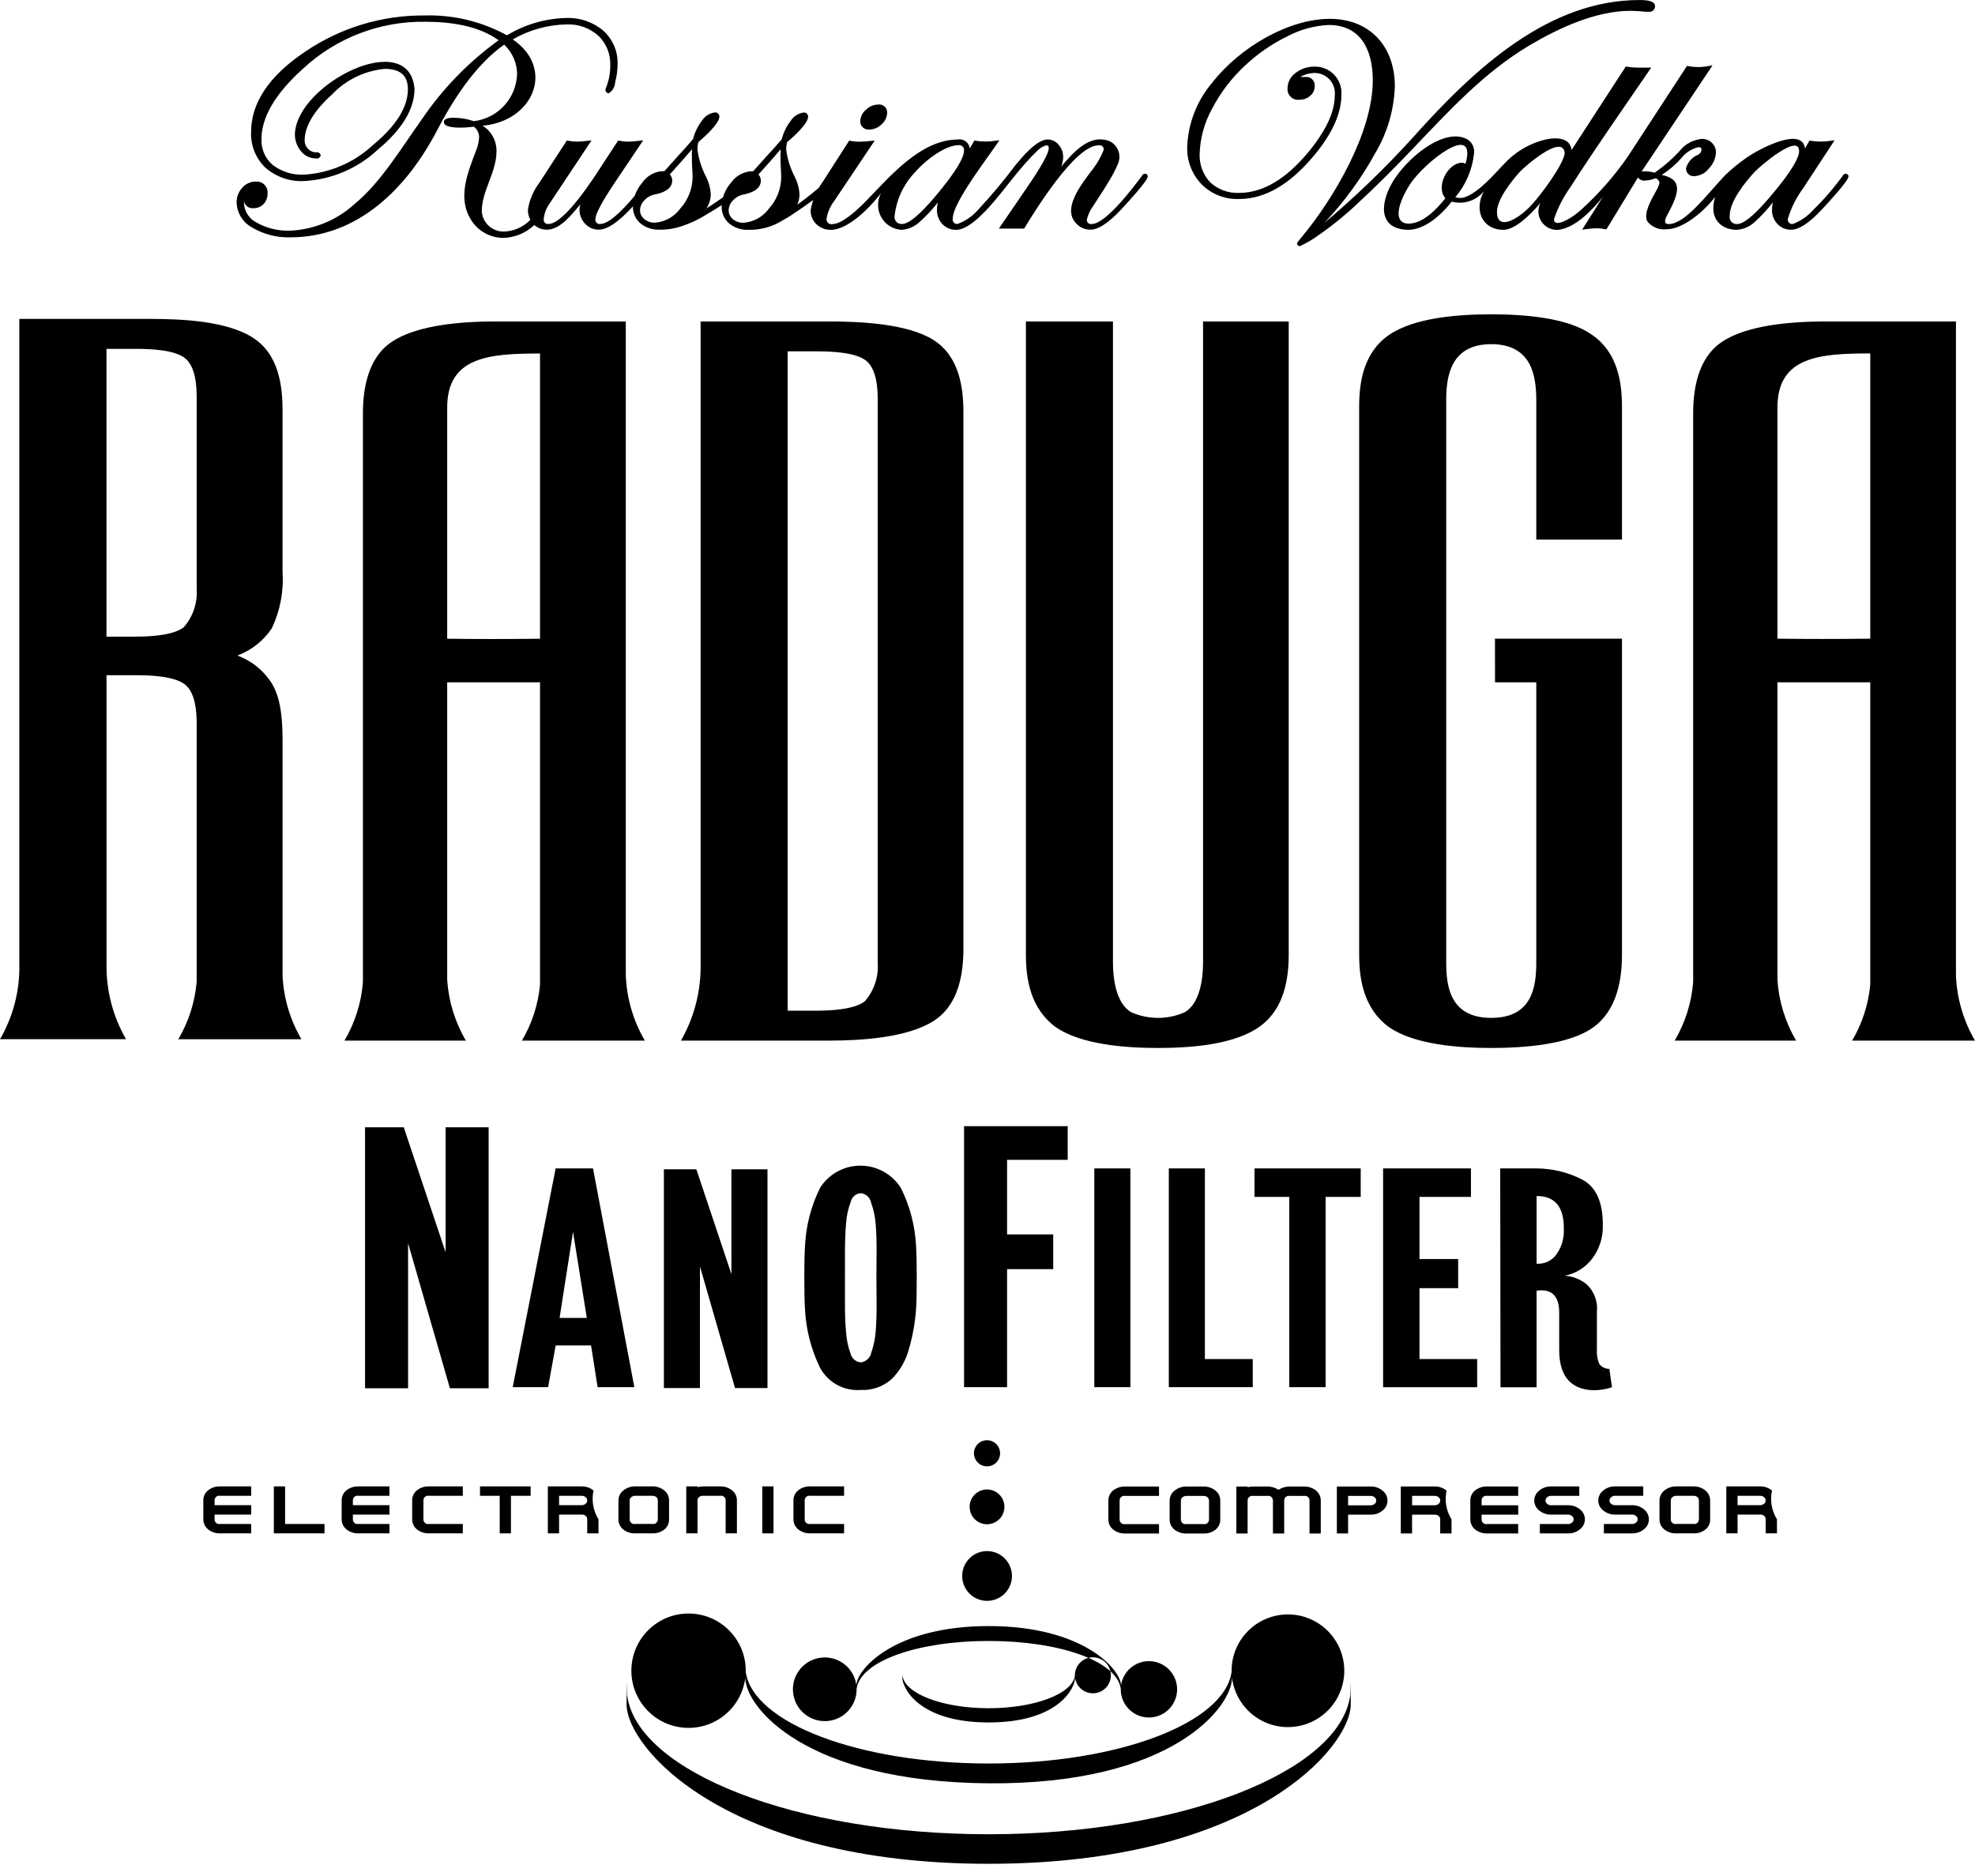 <?xml version="1.0" encoding="UTF-8"?>
<svg width="160px" height="152px" viewBox="0 0 160 152" version="1.1" xmlns="http://www.w3.org/2000/svg" xmlns:xlink="http://www.w3.org/1999/xlink">
    <!-- Generator: sketchtool 48.2 (47327) - http://www.bohemiancoding.com/sketch -->
    <title>BB9B0149-3448-4052-B569-8B10466BC423</title>
    <desc>Created with sketchtool.</desc>
    <defs></defs>
    <g id="Symbols" stroke="none" stroke-width="1" fill="none" fill-rule="evenodd">
        <g id="Logo/Raduga-nano-filter" fill="#000000" fill-rule="nonzero">
            <g id="Shape">
                <path d="M64.59,16.587 C65.424,15.987 66.182,15.35 66.531,15.059 C66.596,14.958 66.715,14.906 66.832,14.927 C66.892,14.937 66.946,14.972 66.978,15.023 C67.011,15.075 67.02,15.138 67.003,15.196 C66.921,15.549 64.793,16.97 64.477,17.187 C64.218,17.367 63.864,17.599 63.475,17.812 C62.631,18.361 61.641,18.643 60.634,18.621 C60.066,18.646 59.509,18.462 59.069,18.102 C58.669,17.756 58.447,17.248 58.465,16.72 C58.483,16.014 58.75,15.337 59.219,14.809 C59.588,14.273 60.179,13.931 60.828,13.878 L61.013,13.878 L62.054,12.715 C62.492,12.252 62.915,11.766 63.332,11.284 C63.469,10.741 63.716,10.232 64.058,9.788 C64.289,9.422 64.67,9.176 65.099,9.117 C65.196,9.107 65.293,9.14 65.363,9.207 C65.434,9.274 65.471,9.369 65.465,9.466 C65.465,10.04 64.207,11.142 63.757,11.529 C63.715,11.721 63.691,11.917 63.688,12.113 C63.789,12.893 64.029,13.648 64.396,14.343 C64.613,14.774 64.741,15.246 64.769,15.728 C64.771,16.024 64.71,16.318 64.59,16.59 L64.59,16.587 Z M63.248,12.095 C62.658,12.786 62.051,13.464 61.444,14.138 C61.569,14.272 61.638,14.447 61.638,14.629 C61.638,15.373 60.817,15.647 60.218,15.764 C59.894,15.828 59.599,15.996 59.38,16.243 C59.168,16.449 59.043,16.728 59.03,17.023 C59.023,17.305 59.148,17.574 59.367,17.752 C59.614,17.955 59.926,18.06 60.245,18.049 C61.067,17.984 61.819,17.561 62.299,16.891 C62.924,16.2 63.276,15.305 63.288,14.374 C63.288,14.136 63.278,13.898 63.26,13.66 C63.233,13.308 63.232,12.941 63.232,12.592 C63.236,12.43 63.239,12.262 63.248,12.096 L63.248,12.095 Z M105.348,6.238 L105.755,6.238 C105.961,6.215 106.167,6.287 106.314,6.434 C106.461,6.581 106.533,6.787 106.509,6.993 C106.508,7.292 106.373,7.575 106.141,7.764 C105.904,7.973 105.598,8.086 105.283,8.08 C105.022,8.118 104.758,8.033 104.567,7.851 C104.377,7.669 104.281,7.409 104.307,7.147 C104.314,6.648 104.562,6.183 104.973,5.899 C105.411,5.564 105.95,5.388 106.502,5.399 C107.101,5.386 107.677,5.626 108.09,6.061 C108.503,6.495 108.714,7.083 108.671,7.681 C108.671,9.739 107.294,11.693 105.974,13.15 C104.51,14.76 102.635,16.124 100.376,16.124 C99.245,16.166 98.147,15.736 97.347,14.936 C96.559,14.117 96.137,13.015 96.178,11.88 C96.256,9.982 96.964,8.165 98.19,6.716 C100.532,3.722 104.497,1.527 107.723,1.527 C111.049,1.527 112.999,3.841 112.999,6.966 C112.942,8.876 112.401,10.74 111.427,12.383 C110.293,14.448 108.899,16.359 107.279,18.069 C109.823,15.924 112.22,13.612 114.457,11.148 C119.58,5.4 125.53,0.002 132.827,0.002 C133.153,0.002 134.08,0.002 134.08,0.502 C134.082,0.637 134.024,0.766 133.921,0.854 C133.817,0.941 133.681,0.977 133.548,0.952 L133.315,0.952 C132.913,0.907 132.509,0.881 132.105,0.876 C129.293,0.876 126.316,2.254 123.94,3.657 C120.192,5.88 117.365,9.009 114.373,12.135 C112.962,13.611 111.516,15.074 110.012,16.456 C109.028,17.392 107.974,18.251 106.859,19.027 C106.376,19.385 105.856,19.692 105.31,19.942 C105.249,19.947 105.19,19.925 105.147,19.883 C105.103,19.84 105.08,19.782 105.082,19.721 L105.082,19.671 L105.115,19.631 C105.216,19.504 105.319,19.376 105.42,19.248 C108.027,16.138 111.213,10.733 111.213,6.519 C111.213,4.047 110.245,2.024 107.64,2.024 C106.485,2.079 105.356,2.386 104.332,2.923 C103.07,3.534 101.908,4.333 100.886,5.292 C99.787,6.305 98.873,7.501 98.184,8.828 C97.573,9.937 97.231,11.175 97.187,12.44 C97.142,13.304 97.452,14.149 98.046,14.778 C98.684,15.366 99.533,15.673 100.4,15.627 C102.779,15.627 104.727,13.893 106.141,12.143 C107.106,10.942 108.134,9.329 108.134,7.728 C108.183,7.265 108.034,6.803 107.723,6.456 C107.412,6.11 106.968,5.912 106.502,5.912 C106.211,5.915 105.923,5.972 105.652,6.081 C105.546,6.122 105.444,6.173 105.347,6.234 L105.348,6.238 Z M71.87,9.153 C71.855,9.509 71.692,9.843 71.42,10.073 C71.164,10.336 70.815,10.487 70.448,10.494 C70.249,10.524 70.048,10.461 69.901,10.324 C69.754,10.187 69.678,9.99 69.693,9.79 C69.713,9.438 69.881,9.111 70.156,8.891 C70.419,8.629 70.773,8.479 71.144,8.471 C71.336,8.443 71.53,8.504 71.671,8.636 C71.812,8.768 71.886,8.958 71.871,9.151 L71.87,9.153 Z M56.067,12.089 C55.478,12.779 54.871,13.458 54.264,14.132 C54.389,14.265 54.458,14.441 54.458,14.623 C54.458,15.367 53.637,15.64 53.037,15.758 C52.713,15.822 52.419,15.99 52.2,16.236 C51.987,16.442 51.862,16.721 51.85,17.017 C51.843,17.299 51.968,17.568 52.187,17.746 C52.434,17.948 52.746,18.054 53.065,18.042 C53.887,17.978 54.639,17.554 55.119,16.884 C55.744,16.194 56.095,15.299 56.108,14.368 C56.108,14.129 56.098,13.891 56.08,13.654 C56.054,13.302 56.051,12.935 56.051,12.586 C56.051,12.422 56.051,12.254 56.064,12.088 L56.067,12.089 Z M41.534,3.189 C44.999,5.539 43.225,9.828 39.096,10.184 C39.811,10.629 40.239,11.417 40.223,12.259 C40.223,13.971 39.03,15.452 39.03,17.121 C39.094,18.083 39.921,18.814 40.884,18.759 C41.672,18.719 42.416,18.381 42.964,17.813 C42.831,17.56 42.763,17.278 42.768,16.991 C42.892,16.191 43.215,15.435 43.706,14.791 L45.922,11.386 L46.012,11.401 C46.244,11.445 46.479,11.47 46.715,11.476 C47.005,11.476 47.33,11.435 47.619,11.405 L47.924,11.373 L44.528,16.485 C44.259,16.85 44.095,17.28 44.052,17.73 C44.027,17.84 44.058,17.956 44.134,18.039 C44.211,18.122 44.323,18.162 44.435,18.146 C45.708,18.146 48.089,14.442 48.683,13.518 L50.081,11.384 L50.171,11.402 C50.39,11.446 50.614,11.471 50.838,11.476 C51.159,11.47 51.479,11.447 51.797,11.405 L52.108,11.369 L49.765,14.858 C49.426,15.363 48.237,17.143 48.237,17.756 C48.219,17.868 48.258,17.981 48.34,18.059 C48.422,18.137 48.538,18.17 48.649,18.146 C49.482,18.146 50.914,16.469 51.417,15.866 C51.555,15.477 51.763,15.116 52.03,14.8 C52.399,14.264 52.99,13.922 53.639,13.869 L53.824,13.869 L54.865,12.706 C55.302,12.243 55.726,11.757 56.143,11.275 C56.28,10.732 56.526,10.223 56.867,9.779 C57.099,9.413 57.481,9.167 57.91,9.108 C58.007,9.098 58.104,9.131 58.174,9.198 C58.245,9.265 58.282,9.36 58.276,9.457 C58.276,10.031 57.018,11.133 56.568,11.52 C56.525,11.712 56.502,11.908 56.498,12.104 C56.6,12.884 56.84,13.639 57.206,14.334 C57.424,14.766 57.551,15.237 57.58,15.719 C57.581,16.134 57.459,16.541 57.229,16.887 C58.14,16.32 58.988,15.69 59.369,15.407 C59.44,15.31 59.562,15.265 59.678,15.293 C59.737,15.306 59.787,15.344 59.817,15.397 C59.846,15.45 59.852,15.512 59.833,15.569 C59.729,15.916 57.521,17.207 57.193,17.405 C56.58,17.792 55.921,18.101 55.231,18.324 C54.655,18.52 54.05,18.617 53.442,18.611 C52.874,18.636 52.317,18.452 51.877,18.093 C51.48,17.749 51.258,17.246 51.273,16.721 L51.192,16.811 C50.603,17.44 49.444,18.609 48.508,18.609 C48.089,18.613 47.689,18.44 47.405,18.132 C47.103,17.819 46.938,17.398 46.948,16.964 C46.951,16.826 46.973,16.69 47.013,16.558 C46.384,17.297 45.406,18.609 44.316,18.609 C43.938,18.618 43.571,18.483 43.289,18.232 C42.612,18.875 41.722,19.246 40.789,19.274 C39.707,19.279 38.703,18.713 38.146,17.786 C37.036,16.006 37.905,13.952 38.574,12.18 C38.716,11.84 38.797,11.479 38.815,11.111 C38.813,10.778 38.654,10.466 38.387,10.267 C38.083,10.296 37.731,10.339 37.434,10.339 C37.136,10.339 35.958,10.373 35.958,9.889 C35.958,9.543 36.536,9.542 36.767,9.542 C37.318,9.544 37.864,9.638 38.385,9.818 C40.367,9.584 41.868,7.915 41.89,5.919 C41.859,5.071 41.506,4.267 40.902,3.672 L40.848,3.613 C38.502,5.267 36.695,8.089 35.394,10.591 C32.991,15.19 29.036,19.229 23.529,19.229 C22.447,19.265 21.376,18.993 20.443,18.443 C19.684,18.044 19.197,17.269 19.169,16.412 C19.16,15.971 19.321,15.545 19.618,15.22 C19.886,14.901 20.28,14.716 20.697,14.714 C20.966,14.682 21.236,14.776 21.427,14.969 C21.617,15.163 21.708,15.433 21.673,15.702 C21.68,16.008 21.566,16.305 21.356,16.528 C21.15,16.748 20.86,16.871 20.558,16.866 C20.183,16.921 19.832,16.67 19.763,16.298 C19.763,16.362 19.763,16.416 19.763,16.44 C19.787,17.12 20.181,17.732 20.79,18.036 C21.617,18.498 22.555,18.724 23.502,18.689 C25.473,18.6 27.347,17.813 28.792,16.47 C30.859,14.773 32.6,11.858 34.149,9.705 C35.836,7.207 37.95,5.027 40.395,3.263 C38.731,2.053 36.426,1.763 34.433,1.763 C30.795,1.711 27.276,3.055 24.599,5.518 C23.018,6.934 21.183,9 21.183,11.266 C21.146,12.072 21.486,12.849 22.102,13.369 C22.831,13.922 23.731,14.199 24.644,14.15 C26.709,14.021 28.666,13.183 30.184,11.778 C31.501,10.69 33.044,9.081 33.044,7.243 C33.044,6.02 32.315,5.581 31.163,5.581 C29.554,5.731 28.053,6.454 26.932,7.618 C25.905,8.544 24.678,9.915 24.678,11.393 C24.677,11.643 24.778,11.882 24.956,12.057 C25.125,12.242 25.365,12.347 25.615,12.344 C25.697,12.325 25.783,12.341 25.852,12.388 C25.922,12.434 25.969,12.508 25.982,12.591 C25.964,12.676 25.912,12.751 25.837,12.797 C25.763,12.844 25.673,12.858 25.588,12.837 C25.118,12.835 24.675,12.62 24.383,12.252 C24.051,11.855 23.876,11.351 23.89,10.834 C24.076,6.758 33.153,2.21 33.582,7.194 C33.582,9.227 32.028,10.947 30.562,12.167 C28.934,13.671 26.831,14.557 24.618,14.67 C23.481,14.724 22.368,14.337 21.509,13.591 C20.723,12.845 20.298,11.797 20.341,10.715 C20.341,7.822 22.488,5.681 24.732,4.18 C27.578,2.249 30.943,1.228 34.382,1.253 C36.714,1.182 39.023,1.737 41.069,2.86 C42.518,1.982 44.172,1.499 45.866,1.457 C46.963,1.41 48.037,1.777 48.875,2.486 C49.646,3.18 50.07,4.18 50.032,5.216 C50.027,5.709 49.96,6.2 49.833,6.677 C49.815,7.031 49.629,7.355 49.333,7.55 C49.258,7.556 49.185,7.531 49.13,7.479 C49.076,7.427 49.047,7.355 49.05,7.28 C49.054,7.226 49.067,7.174 49.089,7.124 C49.326,6.544 49.445,5.922 49.439,5.294 C49.476,4.392 49.123,3.518 48.471,2.893 C47.765,2.262 46.84,1.934 45.894,1.978 C44.362,2.009 42.863,2.428 41.537,3.196 L41.534,3.189 Z M78.095,12.232 C78.119,12.102 78.078,11.969 77.985,11.876 C77.892,11.782 77.759,11.741 77.629,11.764 C76.693,11.764 75.139,12.785 74.071,14.018 C73.182,14.969 72.622,16.181 72.475,17.475 C72.439,17.654 72.492,17.839 72.617,17.972 C72.742,18.105 72.923,18.17 73.104,18.146 C73.967,18.146 75.748,15.953 76.237,15.347 C76.711,14.76 78.092,13.022 78.092,12.232 L78.095,12.232 Z M77.597,11.298 C77.823,11.261 78.055,11.318 78.238,11.456 C78.42,11.594 78.538,11.801 78.564,12.029 L78.938,11.383 L79.038,11.402 C79.574,11.489 80.12,11.489 80.656,11.402 L80.968,11.362 C80.122,12.652 77.185,16.39 77.185,17.706 C77.158,17.819 77.187,17.938 77.263,18.025 C77.339,18.113 77.453,18.158 77.569,18.147 C78.189,17.921 78.745,17.545 79.187,17.054 C80.276,15.886 81.303,14.66 82.263,13.382 C82.789,12.753 83.971,11.3 84.877,11.3 C85.222,11.303 85.547,11.462 85.763,11.731 C86.007,12.011 86.138,12.371 86.131,12.742 C86.122,13.003 86.067,13.26 85.968,13.501 C86.915,12.398 88.277,10.769 89.923,11.455 C90.553,11.78 90.844,12.522 90.604,13.189 C90.406,13.67 90.17,14.136 89.9,14.581 C89.496,15.267 89.022,15.965 88.57,16.68 C88.324,17.01 88.147,17.385 88.047,17.783 C88.034,17.892 88.075,18.001 88.157,18.073 C88.239,18.146 88.351,18.174 88.458,18.147 C89.594,18.147 91.873,15.103 92.493,14.272 C92.534,14.159 92.638,14.081 92.758,14.075 C92.818,14.071 92.877,14.093 92.92,14.134 C92.963,14.176 92.986,14.235 92.984,14.295 C92.984,14.654 91.235,16.528 90.977,16.812 C90.408,17.433 89.262,18.609 88.346,18.609 C87.919,18.617 87.509,18.444 87.217,18.133 C85.996,16.96 87.584,14.974 88.369,13.908 C88.811,13.372 89.167,12.769 89.423,12.123 C89.426,12.014 89.377,11.91 89.292,11.842 C89.207,11.773 89.095,11.749 88.989,11.775 C87.101,11.775 83.852,17.079 83.009,18.452 L82.967,18.521 L80.921,18.521 L83.184,15.215 C83.536,14.703 84.962,12.63 84.962,12.013 C84.962,11.865 84.931,11.775 84.773,11.775 C84.457,11.861 84.175,12.041 83.964,12.292 C82.564,13.615 81.396,15.391 80.093,16.82 C79.524,17.442 78.378,18.623 77.462,18.623 C77.042,18.633 76.636,18.465 76.347,18.159 C76.048,17.84 75.889,17.414 75.905,16.977 C75.906,16.785 75.93,16.594 75.976,16.407 C75.533,16.973 75.042,17.498 74.507,17.978 C74.105,18.36 73.58,18.588 73.027,18.622 C72.337,18.58 71.717,18.188 71.383,17.582 C71.05,16.977 71.049,16.243 71.382,15.638 L71.17,15.907 C70.416,16.863 68.675,18.623 67.316,18.623 C66.882,18.634 66.462,18.472 66.147,18.173 C65.832,17.876 65.659,17.459 65.672,17.026 C65.813,16.205 66.144,15.429 66.637,14.758 L68.795,11.392 L68.889,11.41 C69.103,11.453 69.321,11.478 69.539,11.484 C69.88,11.479 70.22,11.457 70.559,11.417 L70.866,11.385 L67.596,16.266 C67.265,16.697 67.045,17.202 66.956,17.738 C66.945,17.866 66.998,17.991 67.095,18.073 C67.193,18.155 67.325,18.185 67.449,18.154 C68.16,18.154 69.287,17.187 70.189,16.259 C72.077,14.318 74.589,11.304 77.604,11.304 L77.597,11.298 Z M117.094,16.062 C116.277,15.143 117.278,13.186 118.449,13.186 C118.55,13.183 118.649,13.217 118.727,13.281 C119.716,9.721 115.331,13.191 114.196,14.982 C113.313,16.372 112.776,18.066 114.093,18.123 C115.279,18.123 116.396,16.945 117.094,16.062 Z M126.757,12.387 C126.587,10.78 123.452,13.562 123.133,13.915 C122.403,14.734 121.273,16.162 121.273,17.18 C121.273,18.636 122.782,17.924 123.938,16.75 C124.674,16.017 126.703,13.308 126.763,12.389 L126.757,12.387 Z M145.748,12.236 C145.748,10.748 142.537,13.494 142.116,13.961 C141.367,14.789 140.129,16.289 140.129,17.479 C140.093,17.658 140.145,17.843 140.27,17.976 C140.395,18.109 140.577,18.174 140.758,18.149 C141.621,18.149 143.402,15.957 143.891,15.351 C144.375,14.766 145.755,13.028 145.755,12.238 L145.748,12.236 Z M146.222,12.032 L146.596,11.387 L146.696,11.406 C147.232,11.492 147.778,11.492 148.314,11.406 L148.626,11.365 L146.067,15.269 C145.523,16.007 145.109,16.832 144.843,17.71 C144.816,17.822 144.845,17.941 144.921,18.029 C144.997,18.116 145.111,18.162 145.226,18.151 C145.847,17.924 146.402,17.549 146.844,17.058 C147.727,16.201 148.535,15.27 149.259,14.276 C149.299,14.163 149.403,14.085 149.523,14.078 C149.583,14.074 149.642,14.096 149.685,14.138 C149.729,14.18 149.752,14.238 149.75,14.298 C149.75,14.658 148.001,16.531 147.743,16.815 C147.174,17.436 146.028,18.613 145.113,18.613 C144.692,18.624 144.286,18.455 143.996,18.149 C143.697,17.83 143.538,17.404 143.553,16.967 C143.555,16.775 143.579,16.584 143.625,16.397 C143.185,16.966 142.696,17.495 142.164,17.978 C141.762,18.36 141.238,18.588 140.684,18.622 C139.552,18.622 138.371,17.813 138.951,15.952 L138.796,16.147 C138.049,17.083 136.363,18.574 135.028,18.574 C134.417,18.653 133.81,18.4 133.436,17.91 C133.148,17.246 133.756,16.215 134.182,15.441 C134.307,15.24 134.394,15.018 134.44,14.786 C134.399,14.627 134.284,14.498 134.131,14.439 C133.861,14.55 133.573,14.614 133.281,14.629 C133.054,14.662 132.828,14.566 132.695,14.38 L130.347,18.245 L130.131,18.59 L130.033,18.568 C129.806,18.52 129.574,18.495 129.342,18.495 C129.051,18.502 128.761,18.527 128.473,18.57 L128.168,18.61 C128.815,17.585 129.247,16.94 129.848,15.946 C129.078,16.923 127.659,18.463 126.238,18.622 C125.696,18.662 125.174,18.405 124.875,17.95 C124.576,17.495 124.547,16.914 124.8,16.432 C123.969,17.436 122.711,18.622 121.797,18.622 C120.089,18.622 119.37,17.022 120.221,15.489 C119.593,16.262 118.57,16.594 117.608,16.337 C116.806,17.366 115.451,18.622 114.069,18.622 C111.462,18.559 111.836,16.142 113.062,14.365 C114.348,12.501 117.135,10.313 118.895,11.301 C119.265,11.541 119.468,11.97 119.419,12.408 C119.284,13.724 118.755,14.968 117.902,15.979 C118.025,16.022 118.153,16.043 118.283,16.042 C119.5,16.042 121.391,13.727 121.82,13.318 C122.708,12.331 123.872,11.634 125.16,11.315 C126.135,11.089 127.197,11.168 127.318,12.152 L131.71,5.388 L131.8,5.404 C132.085,5.454 132.373,5.479 132.662,5.479 L133.769,5.479 L133.613,5.705 C131.468,8.835 129.258,11.989 127.208,15.183 C126.648,15.966 126.207,16.828 125.899,17.74 C125.837,18.431 127.028,17.945 128.102,16.986 C129.502,15.715 130.756,14.29 131.838,12.739 L136.67,5.337 L136.76,5.354 C137.302,5.458 137.859,5.458 138.401,5.354 L138.73,5.296 L138.55,5.576 L132.987,13.901 C133.071,13.885 133.157,13.878 133.242,13.879 C133.512,13.876 133.781,13.915 134.04,13.996 C134.87,13.424 135.625,12.751 136.287,11.991 C136.655,11.626 137.125,11.382 137.635,11.29 C137.963,11.204 138.313,11.274 138.583,11.48 C138.852,11.685 139.012,12.004 139.016,12.343 C138.992,12.821 138.798,13.275 138.467,13.621 C138.197,13.994 137.778,14.231 137.319,14.27 C137.135,14.303 136.946,14.251 136.805,14.129 C136.664,14.006 136.585,13.827 136.591,13.64 C136.719,13.144 137.076,12.738 137.552,12.547 C137.731,12.464 137.843,12.284 137.84,12.087 C137.84,11.934 137.691,11.927 137.57,11.927 C137.03,12.064 136.549,12.376 136.205,12.814 C135.743,13.342 135.208,13.8 134.617,14.175 C136.245,14.515 136.12,15.46 135.145,17.277 C135.007,17.531 134.627,18.155 135.185,18.155 C136.505,18.155 138.175,15.882 139.747,14.207 C140.263,13.706 140.82,13.248 141.41,12.836 C142.12,12.293 145.997,10.098 146.228,12.035 L146.222,12.032 Z M79.956,120.681 C80.527,120.679 81.043,121.021 81.263,121.547 C81.484,122.074 81.365,122.682 80.962,123.086 C80.559,123.491 79.952,123.613 79.425,123.396 C78.897,123.178 78.552,122.664 78.552,122.093 C78.55,121.315 79.179,120.684 79.956,120.681 Z M79.956,125.675 C80.772,125.671 81.51,126.16 81.825,126.913 C82.14,127.666 81.97,128.534 81.394,129.113 C80.818,129.691 79.951,129.866 79.196,129.555 C78.442,129.243 77.949,128.508 77.949,127.692 C77.946,126.581 78.845,125.678 79.956,125.675 Z M79.956,116.692 C80.385,116.69 80.772,116.946 80.938,117.342 C81.104,117.737 81.015,118.193 80.713,118.497 C80.411,118.801 79.955,118.893 79.559,118.73 C79.162,118.567 78.903,118.181 78.902,117.753 C78.902,117.472 79.012,117.203 79.21,117.004 C79.407,116.805 79.676,116.693 79.956,116.692 Z M87.08,135.773 C87.062,134.984 87.675,134.324 88.463,134.283 C89.251,134.242 89.928,134.836 89.991,135.622 C90.055,136.408 89.481,137.102 88.697,137.188 C87.913,137.274 87.202,136.721 87.094,135.94 C87.094,136.773 85.751,139.559 80.097,139.559 C74.443,139.559 73.104,136.772 73.104,135.94 C73.104,135.107 73.104,135.827 73.114,135.773 C73.321,137.241 76.369,138.406 80.097,138.406 C83.825,138.406 86.873,137.241 87.08,135.773 Z M90.796,136.822 C90.767,138.057 91.726,139.091 92.96,139.155 C94.194,139.219 95.255,138.289 95.354,137.057 C95.453,135.825 94.553,134.739 93.325,134.605 C92.096,134.471 90.985,135.339 90.816,136.564 C90.816,135.292 87.796,131.75 80.097,131.75 C72.398,131.75 69.379,135.292 69.379,136.564 C69.212,135.174 67.967,134.17 66.573,134.303 C65.179,134.435 64.145,135.654 64.242,137.051 C64.34,138.448 65.533,139.512 66.931,139.45 C68.33,139.388 69.424,138.221 69.397,136.822 C69.718,134.574 74.387,132.956 80.093,132.956 C85.8,132.956 90.477,134.57 90.796,136.822 Z M99.775,135.461 C99.727,132.987 101.658,130.924 104.13,130.811 C106.602,130.698 108.714,132.575 108.892,135.043 C109.069,137.511 107.248,139.671 104.785,139.913 C102.322,140.155 100.115,138.391 99.809,135.935 C99.809,138.28 95.009,144.604 80.094,144.491 C65.18,144.378 60.379,138.28 60.379,135.935 C60.071,138.429 57.831,140.221 55.331,139.977 C52.83,139.732 50.98,137.539 51.161,135.033 C51.341,132.527 53.486,130.622 55.995,130.738 C58.505,130.854 60.465,132.949 60.413,135.461 C61,139.6 69.588,142.885 80.099,142.885 C90.609,142.885 99.191,139.604 99.775,135.461 Z M109.379,137.391 C109.411,137.625 109.428,134.605 109.428,138.095 C109.428,141.586 101.393,151.011 80.097,151.011 C58.801,151.011 50.762,141.591 50.762,138.102 C50.762,134.614 50.782,137.632 50.811,137.399 C51.69,143.558 64.467,148.618 80.097,148.618 C95.728,148.618 108.504,143.551 109.382,137.395 L109.379,137.391 Z M83.111,26.046 L90.164,26.046 L90.164,78.008 C90.164,79.12 90.356,81.288 91.66,82.022 C93.032,82.623 94.594,82.623 95.966,82.022 C97.269,81.288 97.462,79.123 97.462,78.008 L97.462,26.046 L104.402,26.046 L104.402,77.342 C104.402,79.269 104.054,81.697 102.116,83.126 C100.092,84.638 96.533,84.91 93.812,84.91 C91.142,84.91 87.589,84.64 85.533,83.226 L85.523,83.219 L85.513,83.212 C83.491,81.718 83.111,79.363 83.111,77.342 L83.111,26.046 Z M128.985,27.138 C131.044,28.548 131.4,30.968 131.4,32.934 L131.4,43.72 L124.458,43.72 L124.458,32.434 C124.458,30.467 124.093,27.886 120.811,27.886 C117.528,27.886 117.162,30.467 117.162,32.434 L117.162,78.007 C117.162,80.001 117.522,82.472 120.811,82.472 C124.1,82.472 124.458,80.001 124.458,78.007 L124.458,55.285 L121.116,55.285 L121.111,51.745 L131.4,51.745 L131.4,77.342 C131.4,79.264 131.046,81.784 129.114,83.209 C127.18,84.654 123.398,84.91 120.811,84.91 C118.14,84.91 114.584,84.64 112.531,83.226 L112.52,83.219 L112.511,83.212 C110.485,81.718 110.109,79.363 110.109,77.342 L110.109,32.938 C110.109,30.967 110.468,28.543 112.536,27.133 C114.603,25.724 118.148,25.467 120.812,25.467 C123.395,25.467 127.041,25.716 128.986,27.142 L128.985,27.138 Z M8.627,28.27 L8.627,51.582 L11.037,51.582 C12.143,51.582 14.081,51.479 14.893,50.813 C15.634,49.963 16.007,48.855 15.933,47.73 L15.933,32.202 C15.933,31.316 15.861,29.756 15.022,29.049 C14.183,28.342 12.198,28.266 11.037,28.266 L8.629,28.266 L8.627,28.27 Z M14.446,84.201 C15.286,82.779 15.794,81.185 15.933,79.539 L15.933,58.644 C15.933,57.757 15.861,56.197 15.022,55.49 C14.183,54.784 12.198,54.708 11.037,54.708 L8.629,54.708 L8.629,78.292 C8.629,80.366 9.174,82.403 10.21,84.199 L0,84.199 C0.986,82.504 1.524,80.586 1.566,78.626 L1.566,25.84 L12.197,25.84 C14.804,25.84 18.333,26.015 20.431,27.324 C22.598,28.672 22.889,31.279 22.889,33.239 L22.889,46.309 C22.998,47.895 22.697,49.483 22.015,50.919 C21.339,51.924 20.364,52.692 19.229,53.115 C20.387,53.534 21.371,54.331 22.022,55.377 C22.827,56.686 22.891,58.642 22.891,60.061 L22.891,79.078 C22.982,80.883 23.506,82.641 24.419,84.201 L14.447,84.201 L14.446,84.201 Z M36.228,51.752 C38.579,51.783 41.086,51.783 43.75,51.752 L43.75,28.642 C39.615,28.642 36.228,28.911 36.228,33.024 L36.228,51.752 Z M42.278,84.321 C43.098,82.934 43.6,81.383 43.75,79.779 L43.75,55.285 L36.228,55.285 L36.228,79.383 C36.341,81.123 36.859,82.811 37.743,84.314 L27.906,84.314 C28.759,82.868 29.271,81.245 29.401,79.571 L29.401,33.516 C29.401,31.647 29.737,29.05 31.716,27.712 C33.768,26.315 37.451,26.046 40.103,26.046 L50.697,26.046 L50.697,79.036 C50.772,80.895 51.302,82.707 52.24,84.314 L42.279,84.314 L42.278,84.321 Z M63.809,28.476 L63.809,81.888 L66.217,81.888 C67.321,81.888 69.256,81.784 70.067,81.12 C70.807,80.271 71.18,79.164 71.107,78.04 L71.107,32.396 C71.107,31.51 71.034,29.952 70.196,29.249 C69.358,28.547 67.376,28.468 66.217,28.468 L63.809,28.468 L63.809,28.476 Z M55.166,84.315 C56.258,82.405 56.808,80.234 56.757,78.035 L56.757,26.046 L67.133,26.046 C69.74,26.046 73.501,26.226 75.593,27.527 C77.756,28.876 78.048,31.482 78.048,33.433 L78.048,76.842 C78.048,78.77 77.727,81.417 75.593,82.749 C73.459,84.081 69.783,84.314 67.133,84.314 L55.166,84.314 L55.166,84.315 Z M143.995,51.747 C146.345,51.778 148.853,51.778 151.516,51.747 L151.516,28.636 C147.382,28.636 143.995,28.906 143.995,33.018 L143.995,51.747 Z M150.044,84.316 C150.864,82.929 151.367,81.378 151.516,79.773 L151.516,55.285 L143.995,55.285 L143.995,79.383 C144.107,81.123 144.625,82.811 145.508,84.314 L135.671,84.314 C136.524,82.867 137.036,81.245 137.167,79.571 L137.167,33.516 C137.167,31.647 137.501,29.05 139.48,27.712 C141.533,26.315 145.216,26.046 147.868,26.046 L158.457,26.046 L158.457,79.036 C158.532,80.896 159.062,82.708 160,84.315 L150.044,84.315 L150.044,84.316 Z M124.484,96.906 L124.484,102.389 C125.083,102.432 125.665,102.177 126.039,101.707 C126.492,101.104 126.722,100.363 126.689,99.609 C126.724,97.806 125.99,96.904 124.484,96.904 L124.484,96.906 Z M121.536,94.67 L124.484,94.67 C125.744,94.674 126.985,94.972 128.11,95.539 C129.287,96.118 129.867,97.376 129.849,99.314 C129.87,100.26 129.576,101.185 129.013,101.945 C128.468,102.682 127.666,103.188 126.766,103.361 C127.412,103.404 128.029,103.647 128.532,104.056 C129.148,104.626 129.458,105.454 129.369,106.289 L129.369,109.346 C129.341,109.739 129.405,110.134 129.554,110.499 C129.746,110.76 130.053,110.913 130.378,110.909 L130.591,112.398 C130.001,112.598 129.378,112.674 128.758,112.622 C127.129,112.442 126.315,111.358 126.315,109.37 L126.315,106.366 C126.315,104.992 125.704,104.397 124.482,104.579 L124.482,112.399 L121.56,112.399 L121.536,94.67 Z M119.166,94.67 L119.166,96.979 L114.996,96.979 L114.996,102.013 L118.129,102.013 L118.129,104.371 L114.996,104.371 L114.996,110.112 L119.67,110.112 L119.67,112.396 L112.049,112.396 L112.049,94.67 L119.167,94.67 L119.166,94.67 Z M110.235,94.67 L110.235,96.979 L107.392,96.979 L107.392,112.394 L104.444,112.394 L104.444,96.979 L101.63,96.979 L101.63,94.67 L110.235,94.67 Z M101.489,112.394 L94.689,112.394 L94.689,94.67 L97.612,94.67 L97.612,110.112 L101.489,110.112 L101.489,112.396 L101.489,112.394 Z M88.653,94.67 L91.575,94.67 L91.575,112.394 L88.653,112.394 L88.653,94.67 Z M86.496,91.249 L86.496,93.974 L81.586,93.974 L81.586,100.015 L85.324,100.015 L85.324,102.829 L81.586,102.829 L81.586,112.394 L78.101,112.394 L78.101,91.249 L86.496,91.249 Z M68.451,103.532 L68.451,105.679 C68.451,106.499 68.481,107.256 68.541,107.951 C68.581,108.545 68.706,109.13 68.913,109.688 C69.008,110.079 69.348,110.362 69.75,110.384 C70.171,110.326 70.508,110.006 70.587,109.588 C70.786,109.016 70.907,108.419 70.947,107.814 C70.999,107.144 71.021,106.365 71.013,105.477 C71.005,104.589 71,103.942 71,103.528 C71,103.081 71.004,102.423 71.013,101.555 C71.022,100.686 70.999,99.915 70.947,99.246 C70.907,98.636 70.782,98.034 70.575,97.459 C70.503,97.046 70.168,96.728 69.752,96.677 C69.354,96.691 69.016,96.971 68.928,97.359 C68.713,97.92 68.584,98.51 68.543,99.109 C68.483,99.805 68.453,100.562 68.453,101.381 L68.453,103.528 L68.451,103.532 Z M65.158,103.532 C65.158,102.423 65.176,101.579 65.212,101 C65.284,99.338 65.705,97.71 66.446,96.221 C67.163,95.11 68.397,94.441 69.719,94.446 C71.042,94.451 72.27,95.129 72.979,96.246 C73.719,97.727 74.14,99.346 74.215,101 C74.25,101.58 74.268,102.424 74.268,103.532 C74.268,104.657 74.25,105.501 74.215,106.064 C74.135,107.152 73.944,108.229 73.643,109.278 C73.403,110.189 72.932,111.023 72.276,111.699 C71.585,112.338 70.665,112.669 69.726,112.618 C68.358,112.724 67.059,112.006 66.42,110.793 C65.704,109.315 65.294,107.708 65.213,106.067 C65.177,105.502 65.159,104.657 65.159,103.532 L65.158,103.532 Z M53.783,94.742 L56.413,94.742 L59.254,103.231 L59.254,94.742 L62.176,94.742 L62.176,112.466 L59.546,112.466 L56.705,102.61 L56.705,112.466 L53.783,112.466 L53.783,94.742 Z M45.334,106.781 L47.538,106.781 L46.422,99.806 L45.334,106.781 Z M45.015,94.667 L48.042,94.667 L51.389,112.391 L48.414,112.391 L47.883,109.015 L45.015,109.015 L44.404,112.391 L41.536,112.391 L45.015,94.667 Z M29.573,91.338 L32.71,91.338 L36.101,101.466 L36.101,91.338 L39.586,91.338 L39.586,112.483 L36.449,112.483 L33.059,100.726 L33.059,112.483 L29.573,112.483 L29.573,91.338 Z M68.382,124.237 L65.646,124.237 C65.291,124.251 64.943,124.136 64.666,123.914 C64.417,123.716 64.273,123.414 64.279,123.096 L64.279,121.574 C64.272,121.256 64.414,120.952 64.662,120.753 C64.941,120.532 65.29,120.419 65.646,120.433 L68.382,120.433 L68.382,121.194 L65.646,121.194 C65.532,121.168 65.414,121.197 65.324,121.271 C65.235,121.346 65.186,121.458 65.191,121.574 L65.191,123.096 C65.186,123.212 65.235,123.324 65.324,123.399 C65.413,123.473 65.532,123.502 65.646,123.476 L68.382,123.476 L68.382,124.237 Z M62.664,124.237 L61.753,124.237 L61.753,120.433 L62.664,120.433 L62.664,124.237 Z M59.698,124.237 L58.787,124.237 L58.787,121.574 C58.791,121.458 58.742,121.346 58.652,121.271 C58.563,121.197 58.444,121.168 58.331,121.194 L56.963,121.194 C56.843,121.187 56.726,121.224 56.631,121.297 C56.549,121.365 56.503,121.467 56.507,121.574 L56.507,124.237 L55.596,124.237 L55.596,120.433 L56.507,120.433 L56.507,120.493 C56.656,120.452 56.809,120.432 56.963,120.433 L58.331,120.433 C58.686,120.42 59.034,120.534 59.311,120.756 C59.561,120.953 59.704,121.256 59.699,121.574 L59.699,124.237 L59.698,124.237 Z M54.202,123.096 C54.212,123.415 54.073,123.72 53.825,123.922 C53.544,124.142 53.193,124.254 52.836,124.237 L51.468,124.237 C51.112,124.252 50.763,124.138 50.484,123.916 C50.236,123.718 50.094,123.414 50.101,123.096 L50.101,121.574 C50.1,121.257 50.246,120.958 50.498,120.765 C50.77,120.54 51.115,120.423 51.468,120.433 L52.836,120.433 C53.19,120.421 53.537,120.536 53.813,120.759 C54.063,120.955 54.207,121.256 54.203,121.574 L54.203,123.096 L54.202,123.096 Z M53.291,123.096 L53.291,121.574 C53.295,121.467 53.249,121.365 53.167,121.297 C53.072,121.224 52.954,121.187 52.835,121.194 L51.467,121.194 C51.349,121.189 51.233,121.228 51.142,121.302 C51.059,121.367 51.011,121.467 51.011,121.572 L51.011,123.094 C51.006,123.21 51.056,123.322 51.145,123.397 C51.234,123.472 51.353,123.5 51.467,123.474 L52.835,123.474 C52.947,123.499 53.065,123.471 53.153,123.398 C53.242,123.325 53.292,123.215 53.289,123.1 L53.291,123.096 Z M48.485,124.237 L47.573,124.237 L47.573,123.096 C47.577,122.989 47.532,122.887 47.45,122.819 C47.355,122.746 47.237,122.709 47.117,122.716 L45.293,122.716 L45.293,124.237 L44.382,124.237 L44.382,120.433 L47.117,120.433 C47.47,120.424 47.813,120.543 48.084,120.768 C47.908,121.566 48.052,122.402 48.485,123.096 L48.485,124.237 Z M47.573,121.574 C47.573,121.468 47.524,121.368 47.44,121.304 C47.349,121.229 47.235,121.19 47.117,121.193 L45.293,121.193 L45.293,121.954 L47.117,121.954 C47.235,121.957 47.35,121.917 47.44,121.842 C47.522,121.779 47.57,121.682 47.571,121.578 L47.573,121.574 Z M42.989,121.194 L41.393,121.194 L41.393,124.237 L40.482,124.237 L40.482,121.194 L38.885,121.194 L38.885,120.433 L42.988,120.433 L42.988,121.194 L42.989,121.194 Z M37.494,124.237 L34.759,124.237 C34.403,124.251 34.055,124.136 33.778,123.914 C33.528,123.716 33.385,123.414 33.391,123.096 L33.391,121.574 C33.384,121.255 33.526,120.952 33.775,120.753 C34.054,120.532 34.403,120.419 34.759,120.433 L37.494,120.433 L37.494,121.194 L34.759,121.194 C34.645,121.168 34.526,121.197 34.437,121.271 C34.348,121.346 34.298,121.458 34.303,121.574 L34.303,123.096 C34.298,123.212 34.347,123.324 34.437,123.399 C34.526,123.473 34.645,123.502 34.759,123.476 L37.494,123.476 L37.494,124.237 Z M31.554,124.237 L29.047,124.237 C28.692,124.251 28.344,124.136 28.067,123.914 C27.817,123.716 27.674,123.414 27.679,123.096 L27.679,121.574 C27.672,121.256 27.814,120.952 28.063,120.753 C28.342,120.532 28.691,120.419 29.047,120.433 L31.551,120.433 L31.551,121.194 L29.044,121.194 C28.93,121.168 28.811,121.196 28.721,121.271 C28.632,121.346 28.582,121.458 28.587,121.574 L28.587,121.955 L31.553,121.955 L31.553,122.716 L28.587,122.716 L28.587,123.096 C28.582,123.212 28.632,123.324 28.721,123.399 C28.811,123.473 28.93,123.502 29.044,123.476 L31.551,123.476 L31.551,124.237 L31.554,124.237 Z M26.288,124.237 L22.184,124.237 L22.184,120.433 L23.096,120.433 L23.096,123.476 L26.288,123.476 L26.288,124.237 Z M20.348,124.237 L17.84,124.237 C17.485,124.251 17.137,124.136 16.86,123.914 C16.61,123.716 16.467,123.414 16.472,123.096 L16.472,121.574 C16.465,121.255 16.608,120.952 16.857,120.753 C17.136,120.532 17.484,120.419 17.84,120.433 L20.348,120.433 L20.348,121.194 L17.84,121.194 C17.727,121.168 17.608,121.197 17.518,121.271 C17.429,121.346 17.379,121.458 17.384,121.574 L17.384,121.955 L20.351,121.955 L20.351,122.716 L17.384,122.716 L17.384,123.096 C17.379,123.212 17.429,123.324 17.518,123.399 C17.607,123.473 17.726,123.502 17.84,123.476 L20.348,123.476 L20.348,124.237 Z M143.952,124.237 L143.041,124.237 L143.041,123.096 C143.045,122.989 142.999,122.887 142.917,122.819 C142.822,122.746 142.704,122.709 142.584,122.716 L140.764,122.716 L140.764,124.237 L139.853,124.237 L139.853,120.433 L142.588,120.433 C142.94,120.424 143.284,120.543 143.555,120.768 C143.379,121.566 143.523,122.402 143.956,123.096 L143.956,124.237 L143.952,124.237 Z M143.041,121.574 C143.041,121.468 142.991,121.368 142.906,121.304 C142.816,121.229 142.702,121.19 142.584,121.193 L140.764,121.193 L140.764,121.954 L142.588,121.954 C142.705,121.957 142.82,121.917 142.91,121.842 C142.991,121.779 143.039,121.682 143.04,121.578 L143.041,121.574 Z M138.547,123.096 C138.556,123.415 138.416,123.721 138.168,123.922 C137.887,124.142 137.536,124.254 137.179,124.237 L135.812,124.237 C135.455,124.253 135.104,124.139 134.823,123.916 C134.574,123.718 134.432,123.414 134.44,123.096 L134.44,121.574 C134.438,121.257 134.585,120.958 134.837,120.765 C135.11,120.54 135.455,120.422 135.808,120.433 L137.175,120.433 C137.529,120.421 137.876,120.536 138.152,120.759 C138.402,120.955 138.547,121.256 138.543,121.574 L138.543,123.096 L138.547,123.096 Z M137.634,123.096 L137.634,121.574 C137.638,121.468 137.593,121.365 137.511,121.297 C137.416,121.224 137.298,121.187 137.178,121.194 L135.811,121.194 C135.693,121.189 135.577,121.228 135.485,121.302 C135.402,121.368 135.354,121.467 135.355,121.572 L135.355,123.094 C135.35,123.21 135.399,123.322 135.489,123.397 C135.578,123.471 135.698,123.5 135.811,123.474 L137.178,123.474 C137.291,123.499 137.408,123.471 137.497,123.398 C137.585,123.325 137.635,123.215 137.632,123.1 L137.634,123.096 Z M133.584,123.096 C133.584,123.413 133.435,123.712 133.183,123.905 C132.912,124.129 132.568,124.248 132.216,124.239 L129.936,124.239 L129.936,123.478 L132.216,123.478 C132.333,123.481 132.448,123.441 132.538,123.366 C132.623,123.303 132.673,123.203 132.673,123.097 C132.673,122.991 132.623,122.891 132.538,122.827 C132.448,122.752 132.333,122.712 132.216,122.716 L130.849,122.716 C130.496,122.725 130.153,122.606 129.881,122.381 C129.629,122.19 129.48,121.891 129.48,121.574 C129.48,121.258 129.629,120.959 129.881,120.768 C130.153,120.543 130.496,120.424 130.849,120.433 L133.124,120.433 L133.124,121.194 L130.845,121.194 C130.727,121.191 130.613,121.23 130.522,121.305 C130.438,121.369 130.388,121.469 130.388,121.575 C130.388,121.681 130.438,121.781 130.522,121.844 C130.613,121.92 130.727,121.96 130.845,121.957 L132.212,121.957 C132.564,121.948 132.908,122.066 133.179,122.29 C133.432,122.483 133.58,122.782 133.58,123.099 L133.584,123.096 Z M128.396,123.099 C128.395,123.417 128.247,123.716 127.995,123.908 C127.723,124.133 127.38,124.252 127.027,124.243 L124.748,124.243 L124.748,123.481 L127.027,123.481 C127.145,123.485 127.26,123.445 127.35,123.37 C127.435,123.306 127.484,123.206 127.484,123.1 C127.484,122.994 127.435,122.894 127.35,122.831 C127.26,122.755 127.145,122.716 127.027,122.719 L125.663,122.719 C125.31,122.728 124.967,122.609 124.695,122.385 C124.443,122.193 124.295,121.895 124.295,121.578 C124.295,121.261 124.443,120.963 124.695,120.771 C124.966,120.546 125.31,120.428 125.663,120.437 L127.942,120.437 L127.942,121.197 L125.663,121.197 C125.545,121.194 125.431,121.234 125.34,121.309 C125.256,121.373 125.206,121.472 125.206,121.578 C125.206,121.684 125.256,121.784 125.34,121.848 C125.431,121.923 125.545,121.963 125.663,121.96 L127.03,121.96 C127.382,121.951 127.726,122.07 127.997,122.294 C128.25,122.486 128.398,122.786 128.398,123.103 L128.396,123.099 Z M122.991,124.244 L120.484,124.244 C120.129,124.258 119.781,124.143 119.504,123.921 C119.254,123.724 119.11,123.421 119.116,123.103 L119.116,121.581 C119.109,121.263 119.251,120.959 119.5,120.76 C119.779,120.54 120.128,120.426 120.484,120.44 L122.991,120.44 L122.991,121.201 L120.484,121.201 C120.37,121.175 120.251,121.204 120.162,121.279 C120.073,121.353 120.023,121.465 120.028,121.581 L120.028,121.962 L122.994,121.962 L122.994,122.723 L120.028,122.723 L120.028,123.103 C120.023,123.219 120.072,123.331 120.162,123.406 C120.251,123.481 120.37,123.509 120.484,123.483 L122.991,123.483 L122.991,124.244 Z M117.59,124.244 L116.674,124.244 L116.674,123.103 C116.678,122.996 116.632,122.894 116.55,122.826 C116.456,122.753 116.338,122.716 116.218,122.723 L114.395,122.723 L114.395,124.244 L113.483,124.244 L113.483,120.44 L116.225,120.44 C116.577,120.431 116.921,120.55 117.192,120.775 C117.015,121.573 117.159,122.409 117.592,123.103 L117.592,124.244 L117.59,124.244 Z M116.679,121.581 C116.679,121.475 116.629,121.375 116.545,121.311 C116.455,121.236 116.34,121.197 116.223,121.2 L114.399,121.2 L114.399,121.961 L116.225,121.961 C116.342,121.964 116.456,121.924 116.547,121.849 C116.629,121.784 116.676,121.684 116.674,121.578 L116.679,121.581 Z M112.406,121.581 C112.406,121.899 112.258,122.198 112.005,122.39 C111.734,122.615 111.39,122.733 111.038,122.724 L109.213,122.724 L109.213,124.246 L108.302,124.246 L108.302,120.442 L111.037,120.442 C111.39,120.433 111.733,120.552 112.004,120.777 C112.257,120.969 112.406,121.268 112.405,121.586 L112.406,121.581 Z M111.493,121.586 C111.493,121.48 111.444,121.38 111.36,121.316 C111.269,121.241 111.155,121.201 111.037,121.204 L109.213,121.204 L109.213,121.966 L111.037,121.966 C111.155,121.969 111.27,121.929 111.36,121.853 C111.446,121.788 111.495,121.686 111.493,121.578 L111.493,121.586 Z M106.999,124.249 L106.087,124.249 L106.087,121.586 C106.092,121.469 106.042,121.358 105.953,121.283 C105.864,121.209 105.745,121.18 105.631,121.205 L104.492,121.205 C104.378,121.18 104.259,121.209 104.17,121.283 C104.081,121.358 104.031,121.469 104.036,121.586 L104.036,124.249 L103.124,124.249 L103.124,121.586 C103.128,121.469 103.079,121.358 102.99,121.283 C102.9,121.209 102.781,121.18 102.668,121.205 L101.528,121.205 C101.415,121.18 101.296,121.209 101.206,121.283 C101.117,121.358 101.068,121.469 101.072,121.586 L101.072,124.249 L100.16,124.249 L100.16,120.445 L101.072,120.445 L101.072,120.499 C101.221,120.462 101.375,120.444 101.528,120.445 L102.668,120.445 C102.991,120.436 103.308,120.53 103.573,120.715 C103.843,120.53 104.165,120.436 104.492,120.445 L105.631,120.445 C105.986,120.431 106.334,120.546 106.611,120.768 C106.861,120.965 107.004,121.267 106.999,121.586 L106.999,124.249 Z M98.857,123.107 C98.867,123.427 98.727,123.732 98.479,123.933 C98.198,124.154 97.847,124.266 97.49,124.249 L96.122,124.249 C95.767,124.263 95.418,124.15 95.139,123.928 C94.89,123.729 94.748,123.426 94.755,123.107 L94.755,121.586 C94.754,121.269 94.901,120.969 95.152,120.777 C95.425,120.552 95.769,120.434 96.122,120.445 L97.49,120.445 C97.845,120.432 98.192,120.548 98.467,120.77 C98.717,120.966 98.862,121.268 98.858,121.586 L98.858,123.107 L98.857,123.107 Z M97.945,123.107 L97.945,121.586 C97.949,121.479 97.903,121.377 97.821,121.309 C97.727,121.236 97.609,121.199 97.489,121.205 L96.121,121.205 C96.003,121.201 95.888,121.24 95.796,121.314 C95.713,121.379 95.665,121.479 95.666,121.584 L95.666,123.106 C95.66,123.222 95.71,123.334 95.799,123.409 C95.889,123.483 96.008,123.512 96.121,123.486 L97.489,123.486 C97.604,123.512 97.724,123.482 97.813,123.407 C97.903,123.331 97.951,123.217 97.944,123.1 L97.945,123.107 Z M93.895,124.249 L91.159,124.249 C90.804,124.262 90.456,124.148 90.179,123.925 C89.929,123.728 89.786,123.426 89.791,123.107 L89.791,121.586 C89.785,121.267 89.926,120.964 90.175,120.765 C90.454,120.544 90.803,120.431 91.159,120.445 L93.895,120.445 L93.895,121.205 L91.159,121.205 C91.045,121.18 90.926,121.209 90.837,121.283 C90.748,121.358 90.698,121.469 90.703,121.586 L90.703,123.107 C90.698,123.224 90.747,123.336 90.837,123.41 C90.926,123.485 91.045,123.514 91.159,123.488 L93.895,123.488 L93.895,124.249 Z"></path>
            </g>
        </g>
    </g>
</svg>